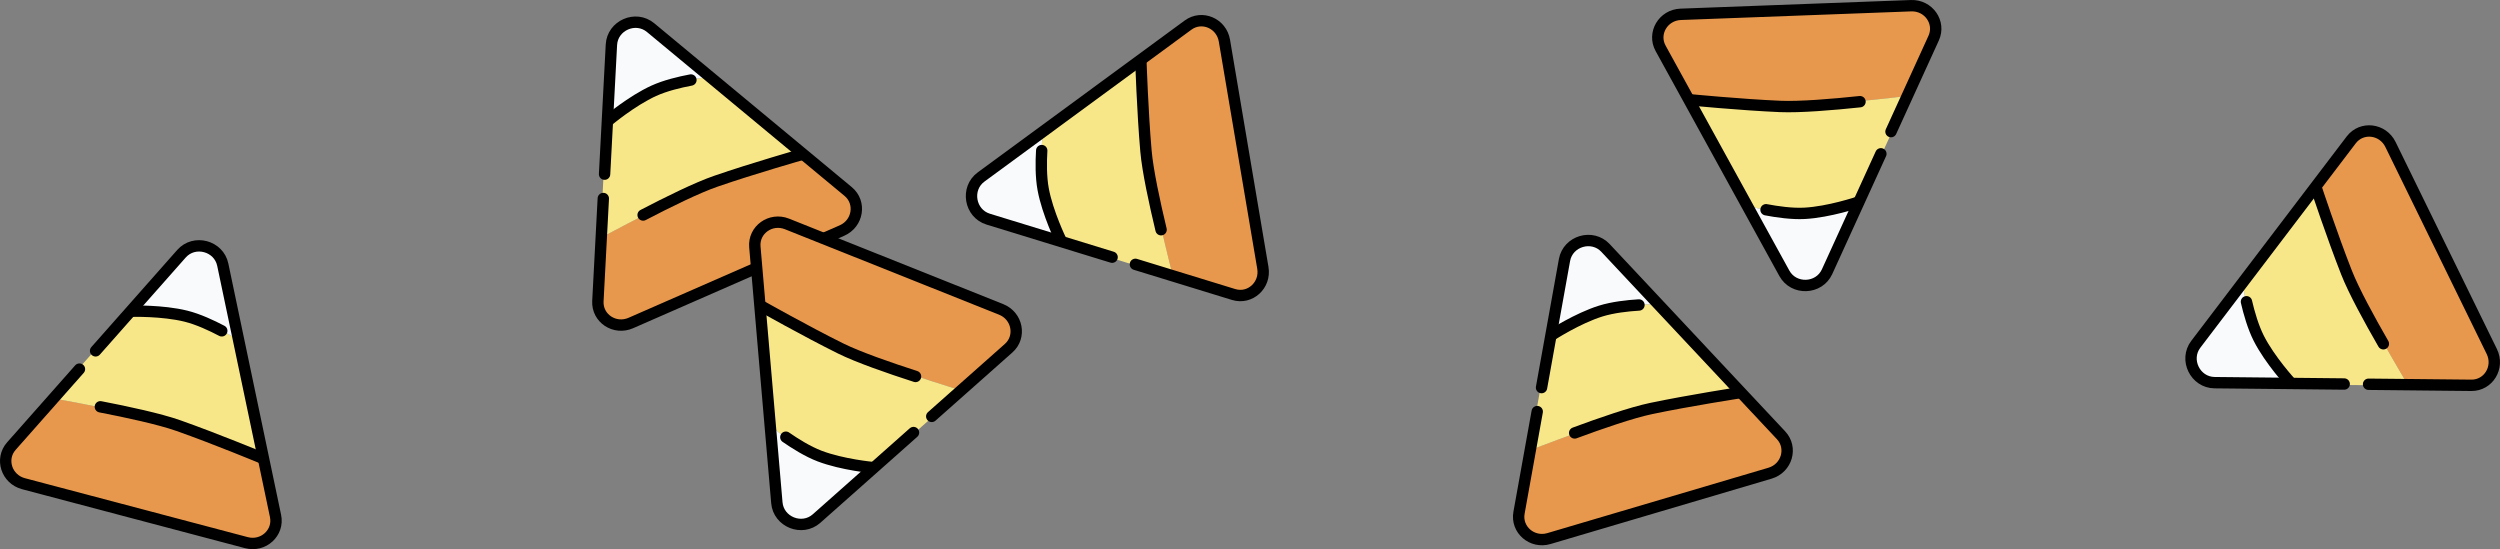 <?xml version="1.0" encoding="UTF-8"?>
<svg id="Layer_2" data-name="Layer 2" xmlns="http://www.w3.org/2000/svg" viewBox="0 0 439.513 96.546">
  <rect x="0" y="0" width="439.513" height="96.546" fill="#808080" stroke="none"/>
  <defs>
    <style>
      .cls-1 {
        fill: #f8fafb;
      }

      .cls-2 {
        fill: #f8e789;
      }

      .cls-3 {
        fill: #e8984c;
      }

      .cls-4 {
        fill: none;
        stroke: #000;
        stroke-linecap: round;
        stroke-miterlimit: 10;
        stroke-width: 2px;
      }
    </style>
  </defs>
  <g id="candy_groups" data-name="candy groups">
    <g>
      <g>
        <path class="cls-3" d="m43.134,95.353L3.956,84.992c-2.986-.79-4.136-4.351-2.137-6.612l7.395-8.365s16.202,2.85,22.989,5.075c6.784,2.224,13.934,5.462,13.934,5.462l2.123,10.11c.62,2.954-2.141,5.481-5.126,4.691Z"/>
        <path class="cls-2" d="m46.137,80.551s-7.151-3.237-13.934-5.462c-6.787-2.225-22.989-5.075-22.989-5.075l13.525-15.294.004-.002c.162-.006,5.389-.199,9.948.867,4.562,1.066,8.948,4.076,9.079,4.165l.002.004,4.366,20.798Z"/>
        <path class="cls-1" d="m41.769,59.75c-.13-.089-4.517-3.099-9.079-4.165-4.559-1.065-9.786-.873-9.948-.867l8.977-10.154c2.254-2.548,6.566-1.408,7.266,1.922l2.784,13.264Z"/>
        <path class="cls-4" d="m13.968,64.892l-11.969,13.535c-2.001,2.263-.85,5.821,2.138,6.612l39.176,10.36c2.988.79,5.747-1.735,5.127-4.691l-9.275-44.175c-.699-3.33-5.01-4.47-7.264-1.921l-15.093,17.069"/>
        <path class="cls-4" d="m17.644,71.517c4.731.914,10.396,2.137,13.72,3.309,6.482,2.286,14.773,5.725,14.773,5.725"/>
        <path class="cls-4" d="m38.989,58.162c-1.776-.937-4.142-2.041-6.299-2.577-4.153-1.032-9.572-.873-9.572-.873"/>
      </g>
      <g>
        <path class="cls-3" d="m147.847,40.607l-37.121,16.257c-2.829,1.239-5.945-.834-5.786-3.848l.587-11.15s14.459-7.847,21.157-10.326c6.695-2.478,14.308-4.391,14.308-4.391l7.951,6.595c2.323,1.927,1.733,5.623-1.096,6.862Z"/>
        <path class="cls-2" d="m140.992,27.15s-7.613,1.913-14.308,4.391c-6.698,2.479-21.157,10.326-21.157,10.326l1.076-20.388.002-.004c.123-.105,4.096-3.508,8.328-5.51,4.235-2.003,9.542-2.375,9.7-2.386l.004.001,16.355,13.569Z"/>
        <path class="cls-1" d="m124.633,13.579c-.158.011-5.465.383-9.7,2.386-4.232,2.002-8.205,5.404-8.328,5.51l.713-13.534c.18-3.397,4.266-5.187,6.885-3.015l10.43,8.654Z"/>
        <path class="cls-4" d="m106.064,34.898l-.952,18.043c-.159,3.016,2.955,5.087,5.786,3.847l37.119-16.256c2.831-1.24,3.421-4.933,1.097-6.862L114.373,4.852c-2.619-2.173-6.704-.384-6.883,3.014l-1.201,22.753"/>
        <path class="cls-4" d="m113.063,37.799c4.273-2.228,9.469-4.794,12.801-5.943,6.498-2.242,15.128-4.706,15.128-4.706"/>
        <path class="cls-4" d="m121.468,14.065c-1.974.371-4.513.978-6.535,1.9-3.894,1.775-8.038,5.27-8.038,5.27"/>
      </g>
      <g>
        <path class="cls-3" d="m138.537,39.44l37.638,15.023c2.868,1.145,3.579,4.819,1.322,6.822l-8.352,7.409s-15.738-4.788-22.206-7.818c-6.465-3.028-13.172-7.107-13.172-7.107l-.885-10.292c-.258-3.007,2.788-5.182,5.656-4.037Z"/>
        <path class="cls-2" d="m133.766,53.77s6.707,4.078,13.172,7.107c6.468,3.03,22.206,7.818,22.206,7.818l-15.275,13.547-.004.002c-.161-.014-5.374-.454-9.77-2.063-4.399-1.61-8.39-5.128-8.508-5.233l-.002-.004-1.819-21.173Z"/>
        <path class="cls-1" d="m135.587,74.947c.118.104,4.109,3.623,8.508,5.233,4.396,1.609,9.609,2.05,9.77,2.063l-10.139,8.994c-2.545,2.257-6.689.603-6.98-2.786l-1.16-13.503Z"/>
        <path class="cls-4" d="m163.805,73.204l13.518-11.989c2.26-2.004,1.548-5.676-1.323-6.822l-37.636-15.022c-2.87-1.146-5.915,1.027-5.656,4.036l3.866,44.972c.291,3.39,4.433,5.043,6.979,2.785l17.046-15.118"/>
        <path class="cls-4" d="m160.957,66.183c-4.586-1.479-10.062-3.378-13.219-4.944-6.158-3.053-13.972-7.47-13.972-7.47"/>
        <path class="cls-4" d="m138.155,76.86c1.65,1.145,3.865,2.527,5.941,3.32,3.998,1.527,9.396,2.024,9.396,2.024"/>
      </g>
      <g>
        <path class="cls-3" d="m215.289,7.325l6.76,39.957c.515,3.045-2.252,5.564-5.138,4.679l-10.674-3.276s-4.102-15.931-4.881-23.031c-.779-7.097-.787-14.946-.787-14.946l8.328-6.112c2.434-1.785,5.876-.317,6.391,2.729Z"/>
        <path class="cls-2" d="m200.57,10.708s.008,7.849.787,14.946c.779,7.1,4.881,23.031,4.881,23.031l-19.517-5.993-.003-.003c-.072-.145-2.409-4.825-3.323-9.417-.915-4.594.012-9.833.04-9.989l.002-.003,17.133-12.573Z"/>
        <path class="cls-1" d="m183.435,23.284c-.028.156-.955,5.394-.04,9.989.914,4.591,3.251,9.272,3.323,9.417l-12.956-3.977c-3.252-.999-3.996-5.397-1.254-7.411l10.927-8.018Z"/>
        <path class="cls-4" d="m199.609,46.473l17.272,5.303c2.887.887,5.652-1.632,5.137-4.68l-6.76-39.955c-.516-3.047-3.955-4.516-6.39-2.729l-36.39,26.706c-2.743,2.013-2,6.41,1.254,7.409l21.781,6.688"/>
        <path class="cls-4" d="m204.122,40.387c-1.124-4.686-2.352-10.35-2.658-13.861-.598-6.847-.893-15.818-.893-15.818"/>
        <path class="cls-4" d="m183.138,26.472c-.119,2.005-.146,4.615.257,6.8.777,4.208,3.162,9.077,3.162,9.077"/>
      </g>
      <g>
        <path class="cls-3" d="m310.993,83.249l-38.862,11.489c-2.962.876-5.794-1.571-5.26-4.541l1.976-10.989s15.326-5.977,22.282-7.6c6.953-1.622,14.745-2.568,14.745-2.568l7.064,7.538c2.064,2.203,1.017,5.796-1.945,6.671Z"/>
        <path class="cls-2" d="m305.874,69.04s-7.792.947-14.745,2.568c-6.956,1.622-22.282,7.6-22.282,7.6l3.616-20.093.002-.004c.135-.089,4.503-2.968,8.952-4.425,4.452-1.458,9.764-1.163,9.922-1.155l.004.002,14.531,15.507Z"/>
        <path class="cls-1" d="m291.339,53.531c-.158-.009-5.47-.303-9.922,1.155-4.449,1.457-8.817,4.336-8.952,4.425l2.399-13.339c.603-3.348,4.881-4.613,7.207-2.131l9.267,9.89Z"/>
        <path class="cls-4" d="m270.251,72.361l-3.2,17.782c-.535,2.973,2.296,5.417,5.26,4.54l38.86-11.489c2.964-.876,4.011-4.467,1.946-6.671l-30.865-32.936c-2.327-2.483-6.603-1.219-7.206,2.13l-4.035,22.424"/>
        <path class="cls-4" d="m276.833,76.114c4.518-1.676,9.994-3.572,13.443-4.296,6.727-1.412,15.598-2.778,15.598-2.778"/>
        <path class="cls-4" d="m288.139,53.617c-2.004.121-4.599.407-6.721,1.068-4.085,1.274-8.634,4.224-8.634,4.224"/>
      </g>
      <g>
        <path class="cls-3" d="m295.665,2.511l40.497-1.515c3.086-.115,5.225,2.956,3.972,5.702l-4.634,10.158s-16.329,1.999-23.47,1.85c-7.138-.149-14.922-1.161-14.922-1.161l-4.979-9.051c-1.454-2.645.449-5.867,3.535-5.982Z"/>
        <path class="cls-2" d="m297.109,17.544s7.784,1.011,14.922,1.161c7.141.149,23.47-1.85,23.47-1.85l-8.476,18.574-.003.003c-.153.053-5.097,1.762-9.768,2.072-4.674.311-9.748-1.289-9.899-1.337l-.003-.003-10.242-18.621Z"/>
        <path class="cls-1" d="m307.353,36.168c.151.048,5.225,1.647,9.899,1.337,4.671-.311,9.615-2.019,9.768-2.072l-5.626,12.33c-1.413,3.095-5.871,3.261-7.511.281l-6.531-11.875Z"/>
        <path class="cls-4" d="m332.446,23.141l7.501-16.437c1.254-2.748-.885-5.816-3.973-5.701l-40.494,1.515c-3.088.116-4.992,3.335-3.536,5.982l21.755,39.549c1.64,2.982,6.096,2.815,7.509-.281l9.459-20.728"/>
        <path class="cls-4" d="m326.998,17.876c-4.792.506-10.567.988-14.088.836-6.867-.296-15.8-1.168-15.8-1.168"/>
        <path class="cls-4" d="m310.476,36.876c1.972.378,4.557.744,6.776.628,4.273-.224,9.41-1.956,9.41-1.956"/>
      </g>
      <g>
        <path class="cls-3" d="m420.339,25.566l17.815,36.399c1.358,2.774-.582,5.975-3.6,5.944l-11.165-.114s-8.452-14.114-11.213-20.701c-2.759-6.584-4.993-14.109-4.993-14.109l6.253-8.223c1.827-2.402,5.545-1.97,6.902.804Z"/>
        <path class="cls-2" d="m407.184,32.985s2.234,7.525,4.993,14.109c2.761,6.587,11.213,20.701,11.213,20.701l-20.415-.212-.004-.001c-.11-.118-3.678-3.944-5.857-8.087-2.18-4.146-2.777-9.433-2.794-9.59l.001-.004,12.864-16.915Z"/>
        <path class="cls-1" d="m394.319,49.904c.018.157.614,5.444,2.794,9.59,2.179,4.144,5.747,7.969,5.857,8.087l-13.552-.139c-3.402-.036-5.363-4.043-3.304-6.751l8.204-10.787Z"/>
        <path class="cls-4" d="m416.405,67.554l18.067.187c3.02.031,4.957-3.168,3.599-5.944l-17.814-36.397c-1.359-2.776-5.074-3.209-6.902-.805l-27.322,35.93c-2.06,2.709-.1,6.714,3.303,6.749l22.783.236"/>
        <path class="cls-4" d="m419.007,60.438c-2.407-4.175-5.19-9.258-6.48-12.538-2.515-6.397-5.343-14.915-5.343-14.915"/>
        <path class="cls-4" d="m394.938,53.046c.454,1.956,1.169,4.467,2.175,6.448,1.938,3.815,5.606,7.807,5.606,7.807"/>
      </g>
    </g>
  </g>
</svg>